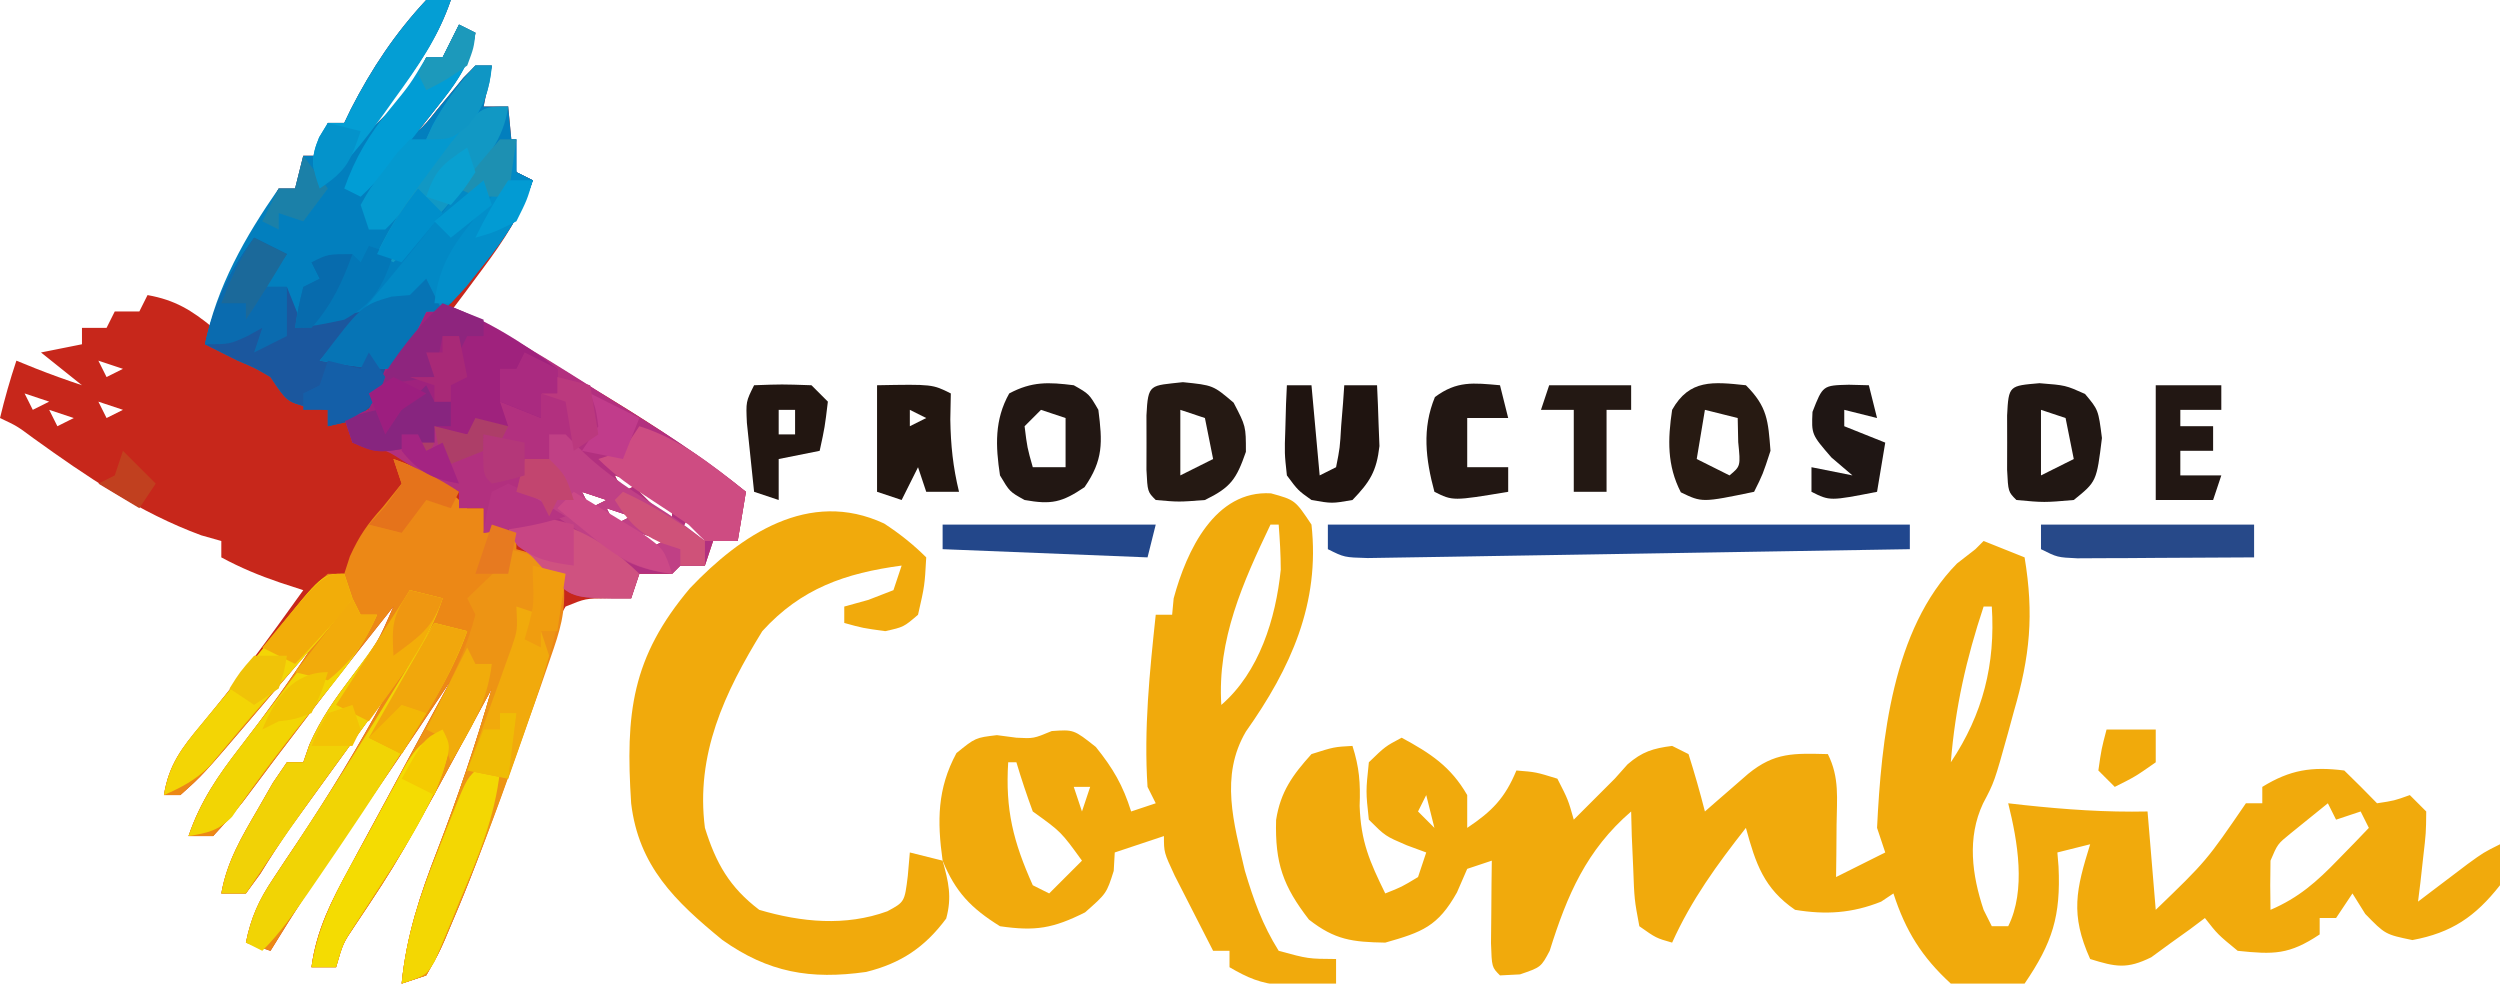 <?xml version="1.0" encoding="UTF-8"?>
<svg version="1.1" xmlns="http://www.w3.org/2000/svg" width="305" height="120">
<path d="M0 0 C0.99 0 1.98 0 3 0 C1.558 4.152 -0.501 7.3 -3.125 10.812 C-3.849 11.788 -4.574 12.764 -5.32 13.77 C-6.152 14.874 -6.152 14.874 -7 16 C-4.036 13.192 -1.555 10.817 0 7 C0.66 7 1.32 7 2 7 C2.66 5.68 3.32 4.36 4 3 C4.66 3.33 5.32 3.66 6 4 C5.388 7.44 4.079 9.516 1.938 12.25 C1.39 12.956 0.842 13.663 0.277 14.391 C-0.144 14.922 -0.566 15.453 -1 16 C0.099 14.933 0.099 14.933 1.34 13.371 C1.867 12.733 2.394 12.095 2.938 11.438 C3.462 10.797 3.987 10.156 4.527 9.496 C5.256 8.756 5.256 8.756 6 8 C6.66 8 7.32 8 8 8 C7.67 9.65 7.34 11.3 7 13 C7.99 13 8.98 13 10 13 C10.195 15.051 10.391 17.102 10.586 19.152 C10.791 20.067 10.791 20.067 11 21 C11.66 21.33 12.32 21.66 13 22 C11.558 26.152 9.499 29.3 6.875 32.812 C6.151 33.788 5.426 34.764 4.68 35.77 C4.125 36.506 3.571 37.242 3 38 C3.717 38.267 4.434 38.534 5.173 38.81 C10.18 40.918 14.687 43.918 19.312 46.75 C20.32 47.358 21.327 47.967 22.365 48.594 C28.148 52.12 33.684 55.801 39 60 C38.67 61.98 38.34 63.96 38 66 C37.01 66 36.02 66 35 66 C34.505 67.485 34.505 67.485 34 69 C33.01 69 32.02 69 31 69 C30.67 69.33 30.34 69.66 30 70 C28.68 70 27.36 70 26 70 C25.505 71.485 25.505 71.485 25 73 C24.01 73 23.02 73 22 73 C19.429 73.015 19.429 73.015 17 74 C15.488 76.58 15.488 76.58 14.57 79.879 C14.171 81.104 13.771 82.329 13.36 83.591 C13.158 84.24 12.956 84.89 12.748 85.559 C11.711 88.894 10.603 92.205 9.504 95.52 C9.29 96.17 9.076 96.821 8.856 97.492 C7.141 102.678 5.243 107.743 3.062 112.75 C2.793 113.391 2.523 114.033 2.245 114.694 C1.473 116.422 1.473 116.422 0 119 C-0.99 119.33 -1.98 119.66 -3 120 C-2.42 114.142 -0.751 109.157 1.375 103.688 C3.873 97.194 6.084 90.691 8 84 C7.703 84.548 7.407 85.097 7.101 85.661 C-3.288 104.825 -3.288 104.825 -8.758 113.004 C-10.155 115.076 -10.155 115.076 -11 118 C-11.99 118 -12.98 118 -14 118 C-13.397 113.485 -11.559 109.892 -9.402 105.949 C-9.049 105.29 -8.695 104.632 -8.33 103.953 C-7.206 101.861 -6.072 99.774 -4.938 97.688 C-4.171 96.265 -3.404 94.843 -2.639 93.42 C-0.766 89.943 1.115 86.47 3 83 C2.447 83.834 2.447 83.834 1.883 84.685 C-1.994 90.52 -5.945 96.297 -9.943 102.049 C-13.101 106.617 -16.096 111.267 -19 116 C-19.99 115.67 -20.98 115.34 -22 115 C-21.385 111.943 -20.401 109.793 -18.672 107.207 C-18.201 106.494 -17.731 105.78 -17.246 105.045 C-16.752 104.308 -16.259 103.572 -15.75 102.812 C-11.882 97.011 -8.302 91.144 -5 85 C-7.085 87.874 -9.168 90.749 -11.25 93.625 C-11.837 94.433 -12.423 95.241 -13.027 96.074 C-13.601 96.867 -14.175 97.66 -14.766 98.477 C-15.326 99.249 -15.886 100.022 -16.463 100.817 C-17.793 102.706 -19.022 104.621 -20.234 106.586 C-20.817 107.383 -21.4 108.179 -22 109 C-22.99 109 -23.98 109 -25 109 C-24.314 105.128 -22.525 102.127 -20.562 98.75 C-19.945 97.672 -19.328 96.595 -18.691 95.484 C-18.133 94.665 -17.575 93.845 -17 93 C-16.34 93 -15.68 93 -15 93 C-14.754 92.291 -14.508 91.582 -14.254 90.852 C-12.842 87.641 -11.056 85.166 -8.938 82.375 C-5.953 78.462 -5.953 78.462 -4 74 C-11.279 83.179 -11.279 83.179 -18.375 92.5 C-19.248 93.668 -20.123 94.835 -21 96 C-21.45 96.598 -21.9 97.196 -22.363 97.812 C-23.505 99.267 -24.745 100.643 -26 102 C-26.99 102 -27.98 102 -29 102 C-27.543 97.73 -25.38 94.618 -22.625 91.062 C-19.586 87.124 -16.717 83.162 -14 79 C-14.82 79.964 -15.64 80.928 -16.484 81.922 C-17.573 83.198 -18.661 84.474 -19.75 85.75 C-20.289 86.384 -20.828 87.018 -21.383 87.672 C-27.273 94.568 -27.273 94.568 -30 97 C-30.66 97 -31.32 97 -32 97 C-31.402 93.3 -29.828 91.278 -27.438 88.438 C-23.055 83.12 -19.006 77.604 -15 72 C-16.412 71.54 -16.412 71.54 -17.852 71.07 C-20.394 70.206 -22.645 69.268 -25 68 C-25 67.34 -25 66.68 -25 66 C-25.804 65.773 -26.609 65.546 -27.438 65.312 C-34.989 62.53 -41.431 58.134 -47.934 53.453 C-49.928 51.974 -49.928 51.974 -52 51 C-51.424 48.614 -50.778 46.333 -50 44 C-49.237 44.309 -48.474 44.619 -47.688 44.938 C-45.812 45.679 -43.913 46.362 -42 47 C-43.65 45.68 -45.3 44.36 -47 43 C-44.525 42.505 -44.525 42.505 -42 42 C-42 41.34 -42 40.68 -42 40 C-41.01 40 -40.02 40 -39 40 C-38.67 39.34 -38.34 38.68 -38 38 C-37.01 38 -36.02 38 -35 38 C-34.67 37.34 -34.34 36.68 -34 36 C-30.644 36.599 -28.622 37.846 -26 40 C-25.794 39.237 -25.587 38.474 -25.375 37.688 C-23.441 32.501 -20.721 27.81 -18 23 C-17.34 23 -16.68 23 -16 23 C-15.67 21.68 -15.34 20.36 -15 19 C-14.34 19 -13.68 19 -13 19 C-12.67 17.68 -12.34 16.36 -12 15 C-11.34 15 -10.68 15 -10 15 C-9.732 14.443 -9.464 13.886 -9.188 13.312 C-6.638 8.348 -3.799 4.084 0 0 Z M4 15 C5 17 5 17 5 17 Z M-3 17 C-2 19 -2 19 -2 19 Z M-9 18 C-9 21 -9 21 -9 21 Z M7 18 C8 20 8 20 8 20 Z M1 19 C1 22 1 22 1 22 Z M-6 21 C-5 23 -5 23 -5 23 Z M-12 22 C-11 24 -11 24 -11 24 Z M3 23 C4 25 4 25 4 25 Z M-3 24 C-3 27 -3 27 -3 27 Z M-14 25 C-13 27 -13 27 -13 27 Z M-9 25 C-8 27 -8 27 -8 27 Z M4 28 C5 30 5 30 5 30 Z M-2 29 C-1 31 -1 31 -1 31 Z M-6 34 C-5 36 -5 36 -5 36 Z M-1 34 C0 36 0 36 0 36 Z M-40 44 C-39.67 44.66 -39.34 45.32 -39 46 C-38.34 45.67 -37.68 45.34 -37 45 C-37.99 44.67 -38.98 44.34 -40 44 Z M-49 48 C-48.67 48.66 -48.34 49.32 -48 50 C-47.34 49.67 -46.68 49.34 -46 49 C-46.99 48.67 -47.98 48.34 -49 48 Z M-40 49 C-39.67 49.66 -39.34 50.32 -39 51 C-38.34 50.67 -37.68 50.34 -37 50 C-37.99 49.67 -38.98 49.34 -40 49 Z M-46 50 C-45.67 50.66 -45.34 51.32 -45 52 C-44.34 51.67 -43.68 51.34 -43 51 C-43.99 50.67 -44.98 50.34 -46 50 Z M23 58 C23.33 58.66 23.66 59.32 24 60 C24.66 59.67 25.32 59.34 26 59 C25.01 58.67 24.02 58.34 23 58 Z M19 60 C19.33 60.66 19.66 61.32 20 62 C20.66 61.67 21.32 61.34 22 61 C21.01 60.67 20.02 60.34 19 60 Z M26 60 C27.32 61.32 28.64 62.64 30 64 C30 63.01 30 62.02 30 61 C28.68 60.67 27.36 60.34 26 60 Z M22 62 C22.33 62.66 22.66 63.32 23 64 C23.66 63.67 24.32 63.34 25 63 C24.01 62.67 23.02 62.34 22 62 Z M32 63 C31.67 63.66 31.34 64.32 31 65 C31.99 65.33 32.98 65.66 34 66 C33.67 65.01 33.34 64.02 33 63 C32.67 63 32.34 63 32 63 Z M26 65 C26.33 65.66 26.66 66.32 27 67 C27.66 66.67 28.32 66.34 29 66 C28.01 65.67 27.02 65.34 26 65 Z M21 66 C21.33 66.66 21.66 67.32 22 68 C22.66 67.67 23.32 67.34 24 67 C23.01 66.67 22.02 66.34 21 66 Z M0 67 C1 69 1 69 1 69 Z M-1 69 C-1 72 -1 72 -1 72 Z M-11 74 C-11 77 -11 77 -11 77 Z M0 76 C1 78 1 78 1 78 Z M5 77 C6 79 6 79 6 79 Z M10 77 C11 79 11 79 11 79 Z M-1 78 C-1 81 -1 81 -1 81 Z M4 79 C5 81 5 81 5 81 Z M9 80 C10 82 10 82 10 82 Z M-3 81 C-3 84 -3 84 -3 84 Z " fill="#C7271B" transform="translate(52,0)"/>
<path d="M0 0 C1.65 0.66 3.3 1.32 5 2 C6.156 8.972 5.662 14.066 3.688 20.812 C3.348 22.061 3.348 22.061 3.002 23.334 C1.31 29.413 1.31 29.413 -0.067 32.018 C-2.038 36.206 -1.414 40.759 0 45 C0.33 45.66 0.66 46.32 1 47 C1.66 47 2.32 47 3 47 C5.192 42.616 4.158 36.631 3 32 C3.961 32.108 3.961 32.108 4.941 32.219 C9.996 32.761 14.918 33.11 20 33 C20.495 38.94 20.495 38.94 21 45 C27.182 39.037 27.182 39.037 32 32 C32.66 32 33.32 32 34 32 C34 31.34 34 30.68 34 30 C37.404 27.905 40.034 27.504 44 28 C45.353 29.313 46.689 30.645 48 32 C50.108 31.681 50.108 31.681 52 31 C52.99 31.99 52.99 31.99 54 33 C53.977 35.602 53.977 35.602 53.625 38.625 C53.514 39.628 53.403 40.631 53.289 41.664 C53.194 42.435 53.098 43.206 53 44 C53.831 43.368 53.831 43.368 54.68 42.723 C55.404 42.175 56.129 41.627 56.875 41.062 C57.594 40.517 58.314 39.972 59.055 39.41 C61 38 61 38 63 37 C63.438 39.125 63.438 39.125 63 42 C59.983 45.834 57.113 47.793 52.312 48.688 C49 48 49 48 46.562 45.5 C46.047 44.675 45.531 43.85 45 43 C44.34 43.99 43.68 44.98 43 46 C42.34 46 41.68 46 41 46 C41 46.66 41 47.32 41 48 C37.279 50.48 35.402 50.463 31 50 C28.562 48 28.562 48 27 46 C26.408 46.445 25.817 46.889 25.207 47.348 C24.417 47.914 23.627 48.479 22.812 49.062 C22.035 49.631 21.258 50.199 20.457 50.785 C17.48 52.257 16.113 51.967 13 51 C10.539 45.532 11.289 42.513 13 37 C11.68 37.33 10.36 37.66 9 38 C9.046 38.568 9.093 39.137 9.141 39.723 C9.423 45.774 8.406 48.998 5 54 C1.924 54.362 -0.934 54.499 -4 54 C-7.539 50.762 -9.528 47.549 -11 43 C-11.495 43.33 -11.99 43.66 -12.5 44 C-16.038 45.415 -19.24 45.619 -23 45 C-26.804 42.397 -27.811 39.359 -29 35 C-32.515 39.482 -35.647 43.771 -38 49 C-39.953 48.445 -39.953 48.445 -42 47 C-42.609 43.742 -42.609 43.742 -42.75 39.875 C-42.807 38.594 -42.863 37.312 -42.922 35.992 C-42.948 35.005 -42.973 34.017 -43 33 C-48.455 37.698 -50.812 43.197 -52.938 50 C-54 52 -54 52 -56.562 52.875 C-57.367 52.916 -58.171 52.958 -59 53 C-60 52 -60 52 -60.098 49.059 C-60.086 47.864 -60.074 46.669 -60.062 45.438 C-60.053 44.24 -60.044 43.042 -60.035 41.809 C-60.024 40.882 -60.012 39.955 -60 39 C-61.485 39.495 -61.485 39.495 -63 40 C-63.413 40.949 -63.825 41.898 -64.25 42.875 C-66.57 47.017 -68.484 47.72 -73 49 C-77.009 48.932 -79.143 48.672 -82.312 46.188 C-85.447 42.124 -86.465 39.34 -86.316 34.035 C-85.781 30.591 -84.298 28.547 -82 26 C-79.25 25.125 -79.25 25.125 -77 25 C-76.161 27.622 -76.02 29.518 -76.125 32.312 C-75.977 36.68 -74.903 39.114 -73 43 C-71 42.209 -71 42.209 -69 41 C-68.67 40.01 -68.34 39.02 -68 38 C-68.784 37.711 -69.567 37.422 -70.375 37.125 C-73 36 -73 36 -75 34 C-75.375 30.562 -75.375 30.562 -75 27 C-73 25.062 -73 25.062 -71 24 C-67.498 25.893 -65.009 27.511 -63 31 C-63 32.32 -63 33.64 -63 35 C-59.979 32.986 -58.393 31.367 -57 28 C-54.625 28.188 -54.625 28.188 -52 29 C-50.688 31.562 -50.688 31.562 -50 34 C-49.237 33.237 -48.474 32.474 -47.688 31.688 C-46.801 30.801 -45.914 29.914 -45 29 C-44.484 28.422 -43.969 27.845 -43.438 27.25 C-41.661 25.705 -40.321 25.3 -38 25 C-37.34 25.33 -36.68 25.66 -36 26 C-35.269 28.314 -34.599 30.648 -34 33 C-33.277 32.368 -33.277 32.368 -32.539 31.723 C-31.907 31.175 -31.276 30.627 -30.625 30.062 C-29.999 29.517 -29.372 28.972 -28.727 28.41 C-25.469 25.749 -23.129 25.91 -19 26 C-17.558 28.884 -17.906 31.417 -17.938 34.625 C-17.947 35.814 -17.956 37.002 -17.965 38.227 C-17.976 39.142 -17.988 40.057 -18 41 C-16.02 40.01 -14.04 39.02 -12 38 C-12.33 37.01 -12.66 36.02 -13 35 C-12.471 24.248 -11.128 10.765 -3.25 2.75 C-2.507 2.172 -1.765 1.595 -1 1 C-0.67 0.67 -0.34 0.34 0 0 Z M0 8 C-2.113 14.365 -3.46 20.31 -4 27 C-0.068 21.101 1.449 15.034 1 8 C0.67 8 0.34 8 0 8 Z M-68 31 C-68.33 31.66 -68.66 32.32 -69 33 C-68.34 33.66 -67.68 34.32 -67 35 C-67.33 33.68 -67.66 32.36 -68 31 Z M42 32 C41.031 32.784 40.061 33.568 39.062 34.375 C38.517 34.816 37.972 35.257 37.41 35.711 C35.867 36.967 35.867 36.967 35 39 C34.96 41 34.957 43 35 45 C38.452 43.523 40.65 41.562 43.25 38.875 C43.956 38.151 44.663 37.426 45.391 36.68 C45.922 36.125 46.453 35.571 47 35 C46.67 34.34 46.34 33.68 46 33 C45.01 33.33 44.02 33.66 43 34 C42.67 33.34 42.34 32.68 42 32 Z M-36 35 C-35 37 -35 37 -35 37 Z " fill="#F1AA0C" transform="translate(242,66)"/>
<path d="M0 0 C3.976 1.325 6.112 3.012 9 6 C9.66 6 10.32 6 11 6 C11.495 6.99 11.495 6.99 12 8 C12.99 8.33 13.98 8.66 15 9 C15 9.66 15 10.32 15 11 C15.804 11.227 16.609 11.454 17.438 11.688 C20 13 20 13 20.775 15.19 C21.054 18.678 20.309 20.968 19.156 24.27 C18.737 25.482 18.319 26.694 17.887 27.942 C17.426 29.233 16.963 30.523 16.5 31.812 C16.037 33.125 15.574 34.437 15.111 35.749 C12.6 42.816 10.01 49.851 7.062 56.75 C6.793 57.392 6.524 58.033 6.246 58.695 C5.473 60.422 5.473 60.422 4 63 C2.515 63.495 2.515 63.495 1 64 C1.58 58.142 3.249 53.157 5.375 47.688 C7.873 41.194 10.084 34.691 12 28 C11.703 28.548 11.407 29.097 11.101 29.661 C0.712 48.825 0.712 48.825 -4.758 57.004 C-6.155 59.076 -6.155 59.076 -7 62 C-7.99 62 -8.98 62 -10 62 C-9.397 57.485 -7.559 53.892 -5.402 49.949 C-5.049 49.29 -4.695 48.632 -4.33 47.953 C-3.206 45.861 -2.072 43.774 -0.938 41.688 C-0.171 40.265 0.596 38.843 1.361 37.42 C3.234 33.943 5.115 30.47 7 27 C6.631 27.556 6.263 28.112 5.883 28.685 C2.006 34.52 -1.945 40.297 -5.943 46.049 C-9.101 50.617 -12.096 55.267 -15 60 C-15.99 59.67 -16.98 59.34 -18 59 C-17.385 55.943 -16.401 53.793 -14.672 51.207 C-14.201 50.494 -13.731 49.78 -13.246 49.045 C-12.752 48.308 -12.259 47.572 -11.75 46.812 C-7.882 41.011 -4.302 35.144 -1 29 C-3.085 31.874 -5.168 34.749 -7.25 37.625 C-7.837 38.433 -8.423 39.241 -9.027 40.074 C-9.601 40.867 -10.175 41.66 -10.766 42.477 C-11.326 43.249 -11.886 44.022 -12.463 44.817 C-13.793 46.706 -15.022 48.621 -16.234 50.586 C-16.817 51.383 -17.4 52.179 -18 53 C-18.99 53 -19.98 53 -21 53 C-20.314 49.128 -18.525 46.127 -16.562 42.75 C-15.945 41.672 -15.328 40.595 -14.691 39.484 C-14.133 38.665 -13.575 37.845 -13 37 C-12.34 37 -11.68 37 -11 37 C-10.754 36.291 -10.508 35.582 -10.254 34.852 C-8.842 31.641 -7.056 29.166 -4.938 26.375 C-1.953 22.462 -1.953 22.462 0 18 C-7.279 27.179 -7.279 27.179 -14.375 36.5 C-15.248 37.668 -16.123 38.835 -17 40 C-17.45 40.598 -17.9 41.196 -18.363 41.812 C-19.505 43.267 -20.745 44.643 -22 46 C-22.99 46 -23.98 46 -25 46 C-23.543 41.73 -21.38 38.618 -18.625 35.062 C-15.586 31.124 -12.717 27.162 -10 23 C-10.82 23.964 -11.64 24.928 -12.484 25.922 C-13.573 27.198 -14.661 28.474 -15.75 29.75 C-16.289 30.384 -16.828 31.018 -17.383 31.672 C-23.273 38.568 -23.273 38.568 -26 41 C-26.66 41 -27.32 41 -28 41 C-27.399 37.295 -25.816 35.233 -23.438 32.375 C-22.721 31.505 -22.004 30.635 -21.266 29.738 C-20.144 28.383 -20.144 28.383 -19 27 C-17.56 25.19 -16.122 23.377 -14.688 21.562 C-10.263 15.972 -10.263 15.972 -8 14 C-7.34 14 -6.68 14 -6 14 C-5.773 13.299 -5.546 12.598 -5.312 11.875 C-4.139 9.305 -3.157 7.925 -1.312 5.875 C-0.549 4.926 0.214 3.978 1 3 C0.67 2.01 0.34 1.02 0 0 Z M4 11 C5 13 5 13 5 13 Z M3 13 C3 16 3 16 3 16 Z M-7 18 C-7 21 -7 21 -7 21 Z M4 20 C5 22 5 22 5 22 Z M9 21 C10 23 10 23 10 23 Z M14 21 C15 23 15 23 15 23 Z M3 22 C3 25 3 25 3 25 Z M8 23 C9 25 9 25 9 25 Z M13 24 C14 26 14 26 14 26 Z M1 25 C1 28 1 28 1 28 Z " fill="#EC8816" transform="translate(48,56)"/>
<path d="M0 0 C2.938 0.812 2.938 0.812 4.938 3.812 C6.003 13.398 2.419 21.32 -3.062 29.062 C-6.256 34.502 -4.533 40.238 -3.188 46.043 C-2.119 49.622 -1.044 52.646 0.938 55.812 C4.531 56.791 4.531 56.791 7.938 56.812 C7.938 57.803 7.938 58.792 7.938 59.812 C6.521 59.867 5.104 59.906 3.688 59.938 C2.899 59.961 2.11 59.984 1.297 60.008 C-1.27 59.795 -2.854 59.099 -5.062 57.812 C-5.062 57.153 -5.062 56.492 -5.062 55.812 C-5.723 55.812 -6.383 55.812 -7.062 55.812 C-8.067 53.857 -9.066 51.898 -10.062 49.938 C-10.619 48.847 -11.176 47.756 -11.75 46.633 C-13.062 43.812 -13.062 43.812 -13.062 41.812 C-15.043 42.472 -17.023 43.133 -19.062 43.812 C-19.104 44.555 -19.145 45.297 -19.188 46.062 C-20.062 48.812 -20.062 48.812 -22.688 51.125 C-26.599 53.081 -28.746 53.44 -33.062 52.812 C-36.6 50.612 -38.499 48.635 -40.062 44.812 C-40.74 39.97 -40.718 36.026 -38.375 31.688 C-36.062 29.812 -36.062 29.812 -33.438 29.5 C-32.654 29.603 -31.87 29.706 -31.062 29.812 C-28.968 29.923 -28.968 29.923 -26.75 29 C-24.062 28.812 -24.062 28.812 -21.375 30.938 C-19.253 33.576 -18.069 35.611 -17.062 38.812 C-15.578 38.318 -15.578 38.318 -14.062 37.812 C-14.393 37.153 -14.723 36.492 -15.062 35.812 C-15.529 28.799 -14.804 21.782 -14.062 14.812 C-13.402 14.812 -12.742 14.812 -12.062 14.812 C-11.97 13.822 -11.97 13.822 -11.875 12.812 C-10.292 6.967 -6.825 -0.418 0 0 Z M-0.062 3.812 C-3.426 10.866 -6.562 17.813 -6.062 25.812 C-1.436 21.823 0.586 15.271 1.191 9.312 C1.188 7.477 1.076 5.643 0.938 3.812 C0.608 3.812 0.278 3.812 -0.062 3.812 Z M-32.062 32.812 C-32.424 38.604 -31.445 42.499 -29.062 47.812 C-28.402 48.142 -27.742 48.472 -27.062 48.812 C-25.742 47.492 -24.422 46.172 -23.062 44.812 C-25.609 41.289 -25.609 41.289 -29.062 38.812 C-29.789 36.834 -30.461 34.833 -31.062 32.812 C-31.392 32.812 -31.723 32.812 -32.062 32.812 Z M-24.062 35.812 C-23.733 36.803 -23.402 37.792 -23.062 38.812 C-22.733 37.822 -22.402 36.833 -22.062 35.812 C-22.723 35.812 -23.383 35.812 -24.062 35.812 Z " fill="#F1AA0C" transform="translate(155.062,60.188)"/>
<path d="M0 0 C0.99 0 1.98 0 3 0 C1.558 4.152 -0.501 7.3 -3.125 10.812 C-4.212 12.276 -4.212 12.276 -5.32 13.77 C-5.875 14.506 -6.429 15.242 -7 16 C-4.036 13.192 -1.555 10.817 0 7 C0.66 7 1.32 7 2 7 C2.66 5.68 3.32 4.36 4 3 C4.66 3.33 5.32 3.66 6 4 C5.388 7.44 4.079 9.516 1.938 12.25 C1.39 12.956 0.842 13.663 0.277 14.391 C-0.144 14.922 -0.566 15.453 -1 16 C0.099 14.933 0.099 14.933 1.34 13.371 C1.867 12.733 2.394 12.095 2.938 11.438 C3.462 10.797 3.987 10.156 4.527 9.496 C5.256 8.756 5.256 8.756 6 8 C6.66 8 7.32 8 8 8 C7.67 9.65 7.34 11.3 7 13 C7.99 13 8.98 13 10 13 C10.195 15.051 10.391 17.102 10.586 19.152 C10.791 20.067 10.791 20.067 11 21 C11.66 21.33 12.32 21.66 13 22 C11.552 26.305 9.38 29.32 6.5 32.812 C5.706 33.788 4.912 34.764 4.094 35.77 C3.403 36.506 2.712 37.242 2 38 C1.34 38 0.68 38 0 38 C-0.282 38.575 -0.565 39.15 -0.855 39.742 C-5.705 49.31 -5.705 49.31 -9.812 51.5 C-10.895 51.748 -10.895 51.748 -12 52 C-12 51.34 -12 50.68 -12 50 C-12.784 49.897 -13.568 49.794 -14.375 49.688 C-17 49 -17 49 -19 46 C-20.883 44.892 -20.883 44.892 -23 44 C-24.333 43.333 -25.667 42.667 -27 42 C-25.563 34.974 -22.08 28.86 -18 23 C-17.34 23 -16.68 23 -16 23 C-15.67 21.68 -15.34 20.36 -15 19 C-14.34 19 -13.68 19 -13 19 C-12.67 17.68 -12.34 16.36 -12 15 C-11.34 15 -10.68 15 -10 15 C-9.732 14.443 -9.464 13.886 -9.188 13.312 C-6.638 8.348 -3.799 4.084 0 0 Z M4 15 C5 17 5 17 5 17 Z M-3 17 C-2 19 -2 19 -2 19 Z M-9 18 C-9 21 -9 21 -9 21 Z M7 18 C8 20 8 20 8 20 Z M1 19 C1 22 1 22 1 22 Z M-6 21 C-5 23 -5 23 -5 23 Z M-12 22 C-11 24 -11 24 -11 24 Z M3 23 C4 25 4 25 4 25 Z M-3 24 C-3 27 -3 27 -3 27 Z M-14 25 C-13 27 -13 27 -13 27 Z M-9 25 C-8 27 -8 27 -8 27 Z M4 28 C5 30 5 30 5 30 Z M-2 29 C-1 31 -1 31 -1 31 Z M-6 34 C-5 36 -5 36 -5 36 Z M-1 34 C0 36 0 36 0 36 Z " fill="#027FBE" transform="translate(52,0)"/>
<path d="M0 0 C7.13 3.114 13.615 7.365 20.188 11.5 C21.254 12.164 22.321 12.828 23.42 13.512 C28.156 16.479 32.682 19.441 37 23 C36.67 24.98 36.34 26.96 36 29 C35.01 29 34.02 29 33 29 C32.505 30.485 32.505 30.485 32 32 C31.01 32 30.02 32 29 32 C28.67 32.33 28.34 32.66 28 33 C26.68 33 25.36 33 24 33 C23.67 33.99 23.34 34.98 23 36 C16 36 16 36 13.438 33.688 C12.08 32.191 10.724 30.692 9.375 29.188 C7.924 27.673 7.924 27.673 5 28 C5 27.01 5 26.02 5 25 C4.01 25 3.02 25 2 25 C2 24.34 2 23.68 2 23 C1.443 22.732 0.886 22.464 0.312 22.188 C-2 21 -2 21 -4.5 19.438 C-6.864 17.913 -6.864 17.913 -9.25 17.5 C-9.828 17.335 -10.405 17.17 -11 17 C-11.33 16.01 -11.66 15.02 -12 14 C-11.01 13.67 -10.02 13.34 -9 13 C-8.317 11.34 -7.654 9.672 -7 8 C-2.874 1.437 -2.874 1.437 0 0 Z M21 21 C21.33 21.66 21.66 22.32 22 23 C22.66 22.67 23.32 22.34 24 22 C23.01 21.67 22.02 21.34 21 21 Z M17 23 C17.33 23.66 17.66 24.32 18 25 C18.66 24.67 19.32 24.34 20 24 C19.01 23.67 18.02 23.34 17 23 Z M24 23 C25.32 24.32 26.64 25.64 28 27 C28 26.01 28 25.02 28 24 C26.68 23.67 25.36 23.34 24 23 Z M20 25 C20.33 25.66 20.66 26.32 21 27 C21.66 26.67 22.32 26.34 23 26 C22.01 25.67 21.02 25.34 20 25 Z M30 26 C29.67 26.66 29.34 27.32 29 28 C29.99 28.33 30.98 28.66 32 29 C31.67 28.01 31.34 27.02 31 26 C30.67 26 30.34 26 30 26 Z M24 28 C24.33 28.66 24.66 29.32 25 30 C25.66 29.67 26.32 29.34 27 29 C26.01 28.67 25.02 28.34 24 28 Z M19 29 C19.33 29.66 19.66 30.32 20 31 C20.66 30.67 21.32 30.34 22 30 C21.01 29.67 20.02 29.34 19 29 Z " fill="#B2307F" transform="translate(54,37)"/>
<path d="M0 0 C1.862 1.216 3.557 2.553 5.133 4.129 C4.945 7.566 4.945 7.566 4.133 11.129 C2.383 12.629 2.383 12.629 0.133 13.129 C-2.617 12.754 -2.617 12.754 -4.867 12.129 C-4.867 11.469 -4.867 10.809 -4.867 10.129 C-3.898 9.861 -2.928 9.593 -1.93 9.316 C-0.919 8.925 0.092 8.533 1.133 8.129 C1.463 7.139 1.793 6.149 2.133 5.129 C-4.736 6.051 -10.122 7.906 -14.867 13.129 C-19.482 20.633 -23.019 28.156 -21.867 37.129 C-20.517 41.459 -18.869 44.366 -15.242 47.129 C-10.116 48.648 -4.712 49.167 0.391 47.305 C2.495 46.17 2.495 46.17 2.883 43.004 C2.965 42.055 3.048 41.106 3.133 40.129 C4.453 40.459 5.773 40.789 7.133 41.129 C7.856 43.734 8.289 45.555 7.57 48.191 C4.976 51.688 2.048 53.655 -2.203 54.707 C-8.991 55.668 -14.122 54.782 -19.742 50.801 C-25.525 46.065 -29.953 41.794 -30.867 34.129 C-31.575 23.156 -30.818 16.334 -23.68 7.879 C-17.515 1.405 -9.182 -4.284 0 0 Z " fill="#F1AA0C" transform="translate(107.867,63.871)"/>
<path d="M0 0 C2.962 0.613 4.381 1.254 7 3 C6.392 9.833 4.143 15.994 1.875 22.438 C1.473 23.587 1.07 24.736 0.656 25.92 C-1.691 32.536 -4.116 39.106 -6.875 45.562 C-7.148 46.216 -7.422 46.869 -7.704 47.543 C-8.492 49.316 -8.492 49.316 -10 52 C-11.485 52.495 -11.485 52.495 -13 53 C-12.42 47.142 -10.751 42.157 -8.625 36.688 C-6.127 30.194 -3.916 23.691 -2 17 C-2.297 17.548 -2.593 18.097 -2.899 18.661 C-13.288 37.825 -13.288 37.825 -18.758 46.004 C-20.155 48.076 -20.155 48.076 -21 51 C-21.99 51 -22.98 51 -24 51 C-23.401 46.392 -21.461 42.736 -19.254 38.723 C-18.883 38.034 -18.512 37.345 -18.129 36.635 C-16.946 34.441 -15.755 32.251 -14.562 30.062 C-13.374 27.877 -12.187 25.691 -11.007 23.501 C-10.273 22.141 -9.536 20.785 -8.793 19.43 C-6.784 15.71 -5.07 12.099 -4 8 C-4.33 7.34 -4.66 6.68 -5 6 C-4.361 5.381 -3.721 4.763 -3.062 4.125 C-0.961 2.174 -0.961 2.174 0 0 Z M0 10 C1 12 1 12 1 12 Z M-1 13 C0 15 0 15 0 15 Z " fill="#ED9414" transform="translate(62,67)"/>
<path d="M0 0 C0.66 0 1.32 0 2 0 C2 1.32 2 2.64 2 4 C2.66 4.33 3.32 4.66 4 5 C2.552 9.305 0.38 12.32 -2.5 15.812 C-3.294 16.788 -4.088 17.764 -4.906 18.77 C-5.597 19.506 -6.288 20.242 -7 21 C-7.66 21 -8.32 21 -9 21 C-9.282 21.575 -9.565 22.15 -9.855 22.742 C-14.705 32.31 -14.705 32.31 -18.812 34.5 C-19.895 34.748 -19.895 34.748 -21 35 C-21 34.34 -21 33.68 -21 33 C-21.784 32.897 -22.567 32.794 -23.375 32.688 C-26 32 -26 32 -28 29 C-29.883 27.892 -29.883 27.892 -32 27 C-33.333 26.333 -34.667 25.667 -36 25 C-34.757 19.821 -33.145 16.298 -30 12 C-28.68 12.66 -27.36 13.32 -26 14 C-26.99 15.32 -27.98 16.64 -29 18 C-28.01 18 -27.02 18 -26 18 C-25.34 19.65 -24.68 21.3 -24 23 C-23.34 22.34 -22.68 21.68 -22 21 C-21.246 21.082 -20.492 21.165 -19.715 21.25 C-16.713 21.257 -16.713 21.257 -14.316 18.438 C-13.383 17.304 -12.466 16.158 -11.562 15 C-11.082 14.41 -10.602 13.82 -10.108 13.212 C-6.978 9.339 -3.963 5.383 -1.121 1.293 C-0.751 0.866 -0.381 0.44 0 0 Z M-5 11 C-4 13 -4 13 -4 13 Z M-10 17 C-9 19 -9 19 -9 19 Z " fill="#1B579E" transform="translate(61,17)"/>
<path d="M0 0 C4.977 1.827 9.822 4.762 14 8 C14 8.99 14 9.98 14 11 C13.34 11 12.68 11 12 11 C12 11.99 12 12.98 12 14 C10.35 13.34 8.7 12.68 7 12 C7.33 12.99 7.66 13.98 8 15 C4.709 15.908 2.189 16.594 -1 15 C-1 15.66 -1 16.32 -1 17 C-7.848 18.401 -7.848 18.401 -11 17 C-11.33 16.01 -11.66 15.02 -12 14 C-11.01 13.67 -10.02 13.34 -9 13 C-8.317 11.34 -7.654 9.672 -7 8 C-2.874 1.437 -2.874 1.437 0 0 Z " fill="#9F227D" transform="translate(54,37)"/>
<path d="M0 0 C23.43 0 46.86 0 71 0 C71 0.99 71 1.98 71 3 C62.038 3.154 53.076 3.302 44.114 3.443 C39.953 3.509 35.792 3.576 31.631 3.648 C27.617 3.718 23.604 3.782 19.59 3.843 C18.057 3.867 16.523 3.893 14.99 3.921 C12.847 3.959 10.704 3.991 8.561 4.022 C6.729 4.052 6.729 4.052 4.86 4.082 C2 4 2 4 0 3 C0 2.01 0 1.02 0 0 Z " fill="#21478E" transform="translate(162,64)"/>
<path d="M0 0 C0.66 0 1.32 0 2 0 C2 1.32 2 2.64 2 4 C2.66 4.33 3.32 4.66 4 5 C2.552 9.305 0.38 12.32 -2.5 15.812 C-3.294 16.788 -4.088 17.764 -4.906 18.77 C-5.597 19.506 -6.288 20.242 -7 21 C-7.66 21 -8.32 21 -9 21 C-9.433 21.897 -9.433 21.897 -9.875 22.812 C-11 25 -11 25 -13 28 C-16.088 28 -18.945 27.52 -22 27 C-21.196 26.072 -20.391 25.144 -19.562 24.188 C-13.27 16.842 -7.168 9.355 -1.41 1.582 C-0.945 1.06 -0.479 0.538 0 0 Z M-5 11 C-4 13 -4 13 -4 13 Z M-10 17 C-9 19 -9 19 -9 19 Z " fill="#0289C5" transform="translate(61,17)"/>
<path d="M0 0 C1.32 0.33 2.64 0.66 4 1 C2.421 5.463 0.083 9.334 -2.438 13.312 C-3.088 14.346 -3.088 14.346 -3.752 15.401 C-7.068 20.627 -10.5 25.77 -14 30.875 C-14.468 31.559 -14.937 32.242 -15.42 32.947 C-17.163 35.463 -18.831 37.831 -21 40 C-21.66 39.67 -22.32 39.34 -23 39 C-22.399 36.087 -21.533 33.991 -19.883 31.523 C-19.446 30.861 -19.008 30.198 -18.558 29.515 C-18.085 28.809 -17.612 28.103 -17.125 27.375 C-12.901 20.966 -8.8 14.497 -4.812 7.938 C-4.331 7.146 -3.85 6.354 -3.354 5.539 C-2.234 3.693 -1.117 1.847 0 0 Z " fill="#F1D405" transform="translate(53,76)"/>
<path d="M0 0 C1.32 0.33 2.64 0.66 4 1 C2.35 6.265 -0.946 10.312 -4.188 14.688 C-5.365 16.296 -6.542 17.906 -7.719 19.516 C-8.285 20.287 -8.851 21.059 -9.434 21.854 C-13.063 26.827 -16.585 31.877 -20 37 C-20.99 37 -21.98 37 -23 37 C-22.314 33.128 -20.525 30.127 -18.562 26.75 C-17.945 25.672 -17.328 24.595 -16.691 23.484 C-16.133 22.665 -15.575 21.845 -15 21 C-14.34 21 -13.68 21 -13 21 C-12.751 20.288 -12.502 19.577 -12.246 18.844 C-10.863 15.687 -9.136 13.25 -7.062 10.5 C-4.5 7.09 -2.135 3.694 0 0 Z " fill="#F1D206" transform="translate(50,72)"/>
<path d="M0 0 C0.66 0 1.32 0 2 0 C2.562 0.566 3.124 1.132 3.703 1.715 C6.946 4.941 10.741 7.274 14.574 9.732 C16.101 10.748 17.557 11.868 19 13 C19 13.99 19 14.98 19 16 C18.01 16 17.02 16 16 16 C15.67 16.33 15.34 16.66 15 17 C11.129 16.562 8.655 15.358 5.5 13.125 C2.39 10.965 -0.723 8.903 -4 7 C-3.34 5.68 -2.68 4.36 -2 3 C-1.34 3 -0.68 3 0 3 C0 2.01 0 1.02 0 0 Z M4 7 C4.33 7.66 4.66 8.32 5 9 C5.66 8.67 6.32 8.34 7 8 C6.01 7.67 5.02 7.34 4 7 Z M7 9 C7.33 9.66 7.66 10.32 8 11 C8.66 10.67 9.32 10.34 10 10 C9.01 9.67 8.02 9.34 7 9 Z M11 12 C11.33 12.66 11.66 13.32 12 14 C12.66 13.67 13.32 13.34 14 13 C13.01 12.67 12.02 12.34 11 12 Z " fill="#C04085" transform="translate(67,53)"/>
<path d="M0 0 C0.33 0.66 0.66 1.32 1 2 C1.66 2 2.32 2 3 2 C1.266 6.072 -1.502 9.331 -4.25 12.75 C-7.876 17.288 -11.414 21.838 -14.684 26.645 C-16.339 28.349 -17.689 28.622 -20 29 C-18.576 24.893 -16.586 21.871 -13.938 18.438 C-13.143 17.4 -12.349 16.362 -11.531 15.293 C-11.117 14.756 -10.704 14.219 -10.277 13.666 C-8.14 10.878 -6.041 8.063 -3.938 5.25 C-2.625 3.5 -1.312 1.75 0 0 Z " fill="#F2D504" transform="translate(43,73)"/>
<path d="M0 0 C0.33 0.99 0.66 1.98 1 3 C-0.76 5.372 -2.525 7.507 -4.5 9.688 C-5.053 10.312 -5.606 10.937 -6.176 11.581 C-7.278 12.825 -8.383 14.067 -9.492 15.304 C-11.889 18 -14.189 20.778 -16.5 23.547 C-18.192 25.186 -19.854 26.057 -22 27 C-21.399 23.295 -19.816 21.233 -17.438 18.375 C-16.721 17.505 -16.004 16.635 -15.266 15.738 C-14.144 14.383 -14.144 14.383 -13 13 C-11.56 11.19 -10.122 9.377 -8.688 7.562 C-2.703 0 -2.703 0 0 0 Z " fill="#F3D505" transform="translate(42,70)"/>
<path d="M0 0 C3.688 0.375 3.688 0.375 6.188 2.5 C7.688 5.375 7.688 5.375 7.688 8.5 C6.526 11.838 5.85 12.836 2.688 14.375 C-0.5 14.625 -0.5 14.625 -3.312 14.375 C-4.312 13.375 -4.312 13.375 -4.445 10.688 C-4.443 9.594 -4.44 8.501 -4.438 7.375 C-4.44 6.282 -4.443 5.189 -4.445 4.062 C-4.25 0.114 -4.029 0.456 0 0 Z M-0.312 3.375 C-0.312 6.015 -0.312 8.655 -0.312 11.375 C1.008 10.715 2.328 10.055 3.688 9.375 C3.357 7.725 3.027 6.075 2.688 4.375 C1.698 4.045 0.708 3.715 -0.312 3.375 Z " fill="#251913" transform="translate(144.312,46.625)"/>
<path d="M0 0 C3.188 0.25 3.188 0.25 5.562 1.312 C7.188 3.25 7.188 3.25 7.625 6.688 C6.972 12.004 6.972 12.004 4.188 14.25 C0.562 14.562 0.562 14.562 -2.812 14.25 C-3.812 13.25 -3.812 13.25 -3.945 10.562 C-3.943 9.469 -3.94 8.376 -3.938 7.25 C-3.94 6.157 -3.943 5.064 -3.945 3.938 C-3.763 0.25 -3.689 0.328 0 0 Z M0.188 3.25 C0.188 5.89 0.188 8.53 0.188 11.25 C1.508 10.59 2.828 9.93 4.188 9.25 C3.857 7.6 3.527 5.95 3.188 4.25 C2.197 3.92 1.208 3.59 0.188 3.25 Z " fill="#211713" transform="translate(248.812,46.75)"/>
<path d="M0 0 C1.875 1.062 1.875 1.062 3 3 C3.505 6.968 3.619 9.107 1.312 12.438 C-1.45 14.304 -2.732 14.586 -6 14 C-7.812 13 -7.812 13 -9 11 C-9.547 7.406 -9.683 4.215 -7.875 1 C-5.102 -0.479 -3.088 -0.386 0 0 Z M-4 3 C-4.66 3.66 -5.32 4.32 -6 5 C-5.68 7.603 -5.68 7.603 -5 10 C-3.68 10 -2.36 10 -1 10 C-1 8.02 -1 6.04 -1 4 C-1.99 3.67 -2.98 3.34 -4 3 Z " fill="#221713" transform="translate(131,47)"/>
<path d="M0 0 C6.75 -0.125 6.75 -0.125 9 1 C8.979 2.052 8.959 3.104 8.938 4.188 C8.989 7.327 9.265 9.969 10 13 C8.68 13 7.36 13 6 13 C5.67 12.01 5.34 11.02 5 10 C4.34 11.32 3.68 12.64 3 14 C2.01 13.67 1.02 13.34 0 13 C0 8.71 0 4.42 0 0 Z M4 3 C4 3.66 4 4.32 4 5 C4.66 4.67 5.32 4.34 6 4 C5.34 3.67 4.68 3.34 4 3 Z " fill="#221610" transform="translate(107,47)"/>
<path d="M0 0 C1 2 1 2 -0.117 5.605 C-1.937 10.189 -4.43 14.2 -7.125 18.312 C-8.026 19.703 -8.925 21.094 -9.82 22.488 C-10.215 23.092 -10.61 23.696 -11.016 24.318 C-12.163 26.147 -12.163 26.147 -13 29 C-13.99 29 -14.98 29 -16 29 C-15.059 22.924 -12.061 18.137 -9.125 12.812 C-8.582 11.803 -8.04 10.793 -7.48 9.752 C-6.953 8.788 -6.426 7.825 -5.883 6.832 C-5.402 5.953 -4.921 5.073 -4.426 4.167 C-3 2 -3 2 0 0 Z " fill="#F4DC02" transform="translate(54,89)"/>
<path d="M0 0 C2.633 2.633 2.712 4.326 3 8 C2.062 10.875 2.062 10.875 1 13 C-5.345 14.317 -5.345 14.317 -7.938 13.062 C-9.628 9.78 -9.541 6.609 -9 3 C-6.888 -0.755 -4.011 -0.427 0 0 Z M-5 3 C-5.33 4.98 -5.66 6.96 -6 9 C-4.02 9.99 -4.02 9.99 -2 11 C-0.644 9.875 -0.644 9.875 -0.938 6.938 C-0.958 5.968 -0.979 4.999 -1 4 C-2.32 3.67 -3.64 3.34 -5 3 Z " fill="#271A12" transform="translate(213,47)"/>
<path d="M0 0 C0.99 0 1.98 0 3 0 C3.33 3.63 3.66 7.26 4 11 C4.66 10.67 5.32 10.34 6 10 C6.468 7.644 6.468 7.644 6.625 4.938 C6.737 3.559 6.737 3.559 6.852 2.152 C6.901 1.442 6.95 0.732 7 0 C8.32 0 9.64 0 11 0 C11.082 1.582 11.139 3.166 11.188 4.75 C11.222 5.632 11.257 6.513 11.293 7.422 C10.944 10.49 10.131 11.798 8 14 C5.5 14.438 5.5 14.438 3 14 C1.355 12.828 1.355 12.828 0 11 C-0.293 8.301 -0.293 8.301 -0.188 5.312 C-0.16 4.319 -0.133 3.325 -0.105 2.301 C-0.071 1.542 -0.036 0.782 0 0 Z " fill="#1F1410" transform="translate(157,47)"/>
<path d="M0 0 C5.089 1.59 8.875 4.745 13 8 C12.67 9.98 12.34 11.96 12 14 C10.68 14 9.36 14 8 14 C7.34 13.34 6.68 12.68 6 12 C4.514 10.98 3.012 9.982 1.5 9 C-0.921 7.428 -2.956 6.044 -5 4 C-4.01 3.67 -3.02 3.34 -2 3 C-1.34 2.01 -0.68 1.02 0 0 Z " fill="#CE4C82" transform="translate(78,52)"/>
<path d="M0 0 C0.99 0 1.98 0 3 0 C2.384 5.707 0.337 10.575 -1.875 15.812 C-2.227 16.683 -2.579 17.554 -2.941 18.451 C-3.288 19.278 -3.635 20.105 -3.992 20.957 C-4.462 22.086 -4.462 22.086 -4.941 23.238 C-6 25 -6 25 -9 26 C-8.43 20.092 -6.714 15.111 -4.5 9.625 C-4.179 8.806 -3.858 7.988 -3.527 7.145 C-1.152 1.152 -1.152 1.152 0 0 Z " fill="#F3D703" transform="translate(58,94)"/>
<path d="M0 0 C1.207 0.031 1.207 0.031 2.438 0.062 C2.768 1.383 3.098 2.703 3.438 4.062 C2.118 3.732 0.797 3.402 -0.562 3.062 C-0.562 3.723 -0.562 4.383 -0.562 5.062 C1.913 6.053 1.913 6.053 4.438 7.062 C4.107 9.043 3.777 11.023 3.438 13.062 C-2.312 14.188 -2.312 14.188 -4.562 13.062 C-4.562 12.072 -4.562 11.082 -4.562 10.062 C-2.087 10.557 -2.087 10.557 0.438 11.062 C-0.408 10.341 -1.254 9.619 -2.125 8.875 C-4.562 6.062 -4.562 6.062 -4.438 3.312 C-3.179 0.078 -3.179 0.078 0 0 Z " fill="#1F1614" transform="translate(225.562,46.938)"/>
<path d="M0 0 C0.99 0 1.98 0 3 0 C1.443 4.611 -1.043 8.169 -3.875 12.062 C-4.309 12.674 -4.744 13.286 -5.191 13.916 C-7.575 17.226 -10.004 20.206 -13 23 C-13.931 20.394 -14.149 19.358 -13.062 16.75 C-12.712 16.172 -12.361 15.595 -12 15 C-11.34 15 -10.68 15 -10 15 C-9.732 14.443 -9.464 13.886 -9.188 13.312 C-6.638 8.348 -3.799 4.084 0 0 Z " fill="#049ED4" transform="translate(52,0)"/>
<path d="M0 0 C0.33 1.32 0.66 2.64 1 4 C-0.65 4 -2.3 4 -4 4 C-4 5.98 -4 7.96 -4 10 C-2.35 10 -0.7 10 1 10 C1 10.99 1 11.98 1 13 C-5.75 14.125 -5.75 14.125 -8 13 C-9.074 9.018 -9.529 5.276 -7.938 1.438 C-5.249 -0.558 -3.261 -0.29 0 0 Z " fill="#221713" transform="translate(183,47)"/>
<path d="M0 0 C8.58 0 17.16 0 26 0 C26 1.32 26 2.64 26 4 C22.042 4.029 18.083 4.047 14.125 4.062 C12.433 4.075 12.433 4.075 10.707 4.088 C9.631 4.091 8.554 4.094 7.445 4.098 C6.45 4.103 5.455 4.108 4.43 4.114 C2 4 2 4 0 3 C0 2.01 0 1.02 0 0 Z " fill="#274989" transform="translate(249,64)"/>
<path d="M0 0 C2.64 0 5.28 0 8 0 C8 0.99 8 1.98 8 3 C6.35 3 4.7 3 3 3 C3 3.66 3 4.32 3 5 C4.32 5 5.64 5 7 5 C7 5.99 7 6.98 7 8 C5.68 8 4.36 8 3 8 C3 8.99 3 9.98 3 11 C4.65 11 6.3 11 8 11 C7.67 11.99 7.34 12.98 7 14 C4.69 14 2.38 14 0 14 C0 9.38 0 4.76 0 0 Z " fill="#221713" transform="translate(263,47)"/>
<path d="M0 0 C3.375 -0.125 3.375 -0.125 7 0 C7.66 0.66 8.32 1.32 9 2 C8.625 5.125 8.625 5.125 8 8 C6.35 8.33 4.7 8.66 3 9 C3 10.65 3 12.3 3 14 C2.01 13.67 1.02 13.34 0 13 C-0.195 11.209 -0.381 9.417 -0.562 7.625 C-0.667 6.627 -0.771 5.63 -0.879 4.602 C-1 2 -1 2 0 0 Z M3 3 C3 3.99 3 4.98 3 6 C3.66 6 4.32 6 5 6 C5 5.01 5 4.02 5 3 C4.34 3 3.68 3 3 3 Z " fill="#221611" transform="translate(92,47)"/>
<path d="M0 0 C8.58 0 17.16 0 26 0 C25.67 1.32 25.34 2.64 25 4 C16.75 3.67 8.5 3.34 0 3 C0 2.01 0 1.02 0 0 Z " fill="#23478A" transform="translate(115,64)"/>
<path d="M0 0 C0.66 0.33 1.32 0.66 2 1 C1.469 5.325 -1.257 8.266 -3.875 11.562 C-4.546 12.428 -4.546 12.428 -5.23 13.311 C-7.353 16.024 -9.475 18.65 -12 21 C-12.66 20.67 -13.32 20.34 -14 20 C-12.662 16.201 -10.974 13.431 -8.438 10.312 C-5.975 7.312 -5.975 7.312 -4 4 C-3.34 4 -2.68 4 -2 4 C-1.34 2.68 -0.68 1.36 0 0 Z " fill="#019DD5" transform="translate(56,3)"/>
<path d="M0 0 C0.66 0 1.32 0 2 0 C1.651 5.447 -1.612 8.777 -4.938 12.812 C-5.489 13.505 -6.04 14.198 -6.607 14.912 C-9.654 18.67 -9.654 18.67 -11 20 C-11.66 20 -12.32 20 -13 20 C-13.33 19.01 -13.66 18.02 -14 17 C-12.855 14.957 -12.855 14.957 -11.188 12.812 C-10.645 12.097 -10.102 11.382 -9.543 10.645 C-8.779 9.83 -8.779 9.83 -8 9 C-7.34 9 -6.68 9 -6 9 C-5.753 8.443 -5.505 7.886 -5.25 7.312 C-3.771 4.576 -2.065 2.323 0 0 Z " fill="#0499CF" transform="translate(58,8)"/>
<path d="M0 0 C6.556 1.594 11.133 3.261 16 8 C15.67 8.99 15.34 9.98 15 11 C8 11 8 11 5.438 8.688 C4.633 7.801 3.829 6.914 3 6 C2.402 5.464 1.804 4.928 1.188 4.375 C0 3 0 3 0 0 Z " fill="#CF5280" transform="translate(62,62)"/>
<path d="M0 0 C3.3 0 6.6 0 10 0 C10 0.99 10 1.98 10 3 C9.01 3 8.02 3 7 3 C7 6.3 7 9.6 7 13 C5.68 13 4.36 13 3 13 C3 9.7 3 6.4 3 3 C1.68 3 0.36 3 -1 3 C-0.67 2.01 -0.34 1.02 0 0 Z " fill="#231813" transform="translate(189,47)"/>
<path d="M0 0 C1.32 0.66 2.64 1.32 4 2 C3.01 3.32 2.02 4.64 1 6 C1.99 6 2.98 6 4 6 C4 7.98 4 9.96 4 12 C2.02 12.99 2.02 12.99 0 14 C0.33 13.01 0.66 12.02 1 11 C0.402 11.33 -0.196 11.66 -0.812 12 C-3 13 -3 13 -6 13 C-4.757 7.821 -3.145 4.298 0 0 Z " fill="#0A6BAF" transform="translate(31,29)"/>
<path d="M0 0 C0.99 0.33 1.98 0.66 3 1 C3 1.66 3 2.32 3 3 C3.33 3.99 3.66 4.98 4 6 C3.268 8.625 2.478 11.129 1.562 13.688 C1.32 14.389 1.077 15.091 0.826 15.814 C0.226 17.546 -0.386 19.273 -1 21 C-2.65 20.67 -4.3 20.34 -6 20 C-5.567 18.808 -5.134 17.615 -4.688 16.387 C-4.125 14.82 -3.562 13.254 -3 11.688 C-2.714 10.902 -2.428 10.116 -2.133 9.307 C-1.862 8.549 -1.591 7.792 -1.312 7.012 C-1.061 6.315 -0.81 5.619 -0.551 4.901 C0.139 2.85 0.139 2.85 0 0 Z " fill="#F1AA0C" transform="translate(63,74)"/>
<path d="M0 0 C-0.567 4.073 -2.716 6.406 -5.312 9.5 C-6.092 10.438 -6.872 11.377 -7.676 12.344 C-9.705 14.663 -11.789 16.855 -14 19 C-14.66 18.67 -15.32 18.34 -16 18 C-14.328 14.257 -12.012 11.15 -9.562 7.875 C-8.78 6.821 -7.998 5.766 -7.191 4.68 C-3.364 0 -3.364 0 0 0 Z " fill="#1198C4" transform="translate(62,13)"/>
<path d="M0 0 C1.32 0.33 2.64 0.66 4 1 C2.627 4.699 0.936 7.951 -1.125 11.312 C-1.664 12.196 -2.203 13.079 -2.758 13.988 C-3.168 14.652 -3.578 15.316 -4 16 C-5.32 15.34 -6.64 14.68 -8 14 C-5.36 9.38 -2.72 4.76 0 0 Z " fill="#F1A70C" transform="translate(53,76)"/>
<path d="M0 0 C1.32 0.33 2.64 0.66 4 1 C2.612 4.89 0.785 7.966 -1.625 11.312 C-2.257 12.196 -2.888 13.079 -3.539 13.988 C-4.021 14.652 -4.503 15.316 -5 16 C-6.32 15.34 -7.64 14.68 -9 14 C-6.03 9.38 -3.06 4.76 0 0 Z " fill="#F3AD09" transform="translate(50,72)"/>
<path d="M0 0 C0.66 1.32 1.32 2.64 2 4 C1.34 4 0.68 4 0 4 C-0.289 4.598 -0.578 5.196 -0.875 5.812 C-2 8 -2 8 -4 11 C-7.088 11 -9.945 10.52 -13 10 C-7.879 3.26 -7.879 3.26 -4.25 2.188 C-3.507 2.126 -2.765 2.064 -2 2 C-1.34 1.34 -0.68 0.68 0 0 Z " fill="#0674B5" transform="translate(52,34)"/>
<path d="M0 0 C0.99 0.33 1.98 0.66 3 1 C1.735 4.9 0.626 6.986 -3 9 C-6.25 9.688 -6.25 9.688 -9 10 C-8.625 7.562 -8.625 7.562 -8 5 C-7.34 4.67 -6.68 4.34 -6 4 C-6.33 3.34 -6.66 2.68 -7 2 C-5.344 1.618 -3.675 1.286 -2 1 C-1.67 1.33 -1.34 1.66 -1 2 C-0.67 1.34 -0.34 0.68 0 0 Z " fill="#0377B7" transform="translate(45,30)"/>
<path d="M0 0 C0.99 0 1.98 0 3 0 C1.6 4.047 -0.318 6.985 -3 10.312 C-3.701 11.196 -4.402 12.079 -5.125 12.988 C-5.744 13.652 -6.362 14.316 -7 15 C-7.66 15 -8.32 15 -9 15 C-8.474 10.579 -6.904 8.123 -4.125 4.688 C-3.426 3.804 -2.728 2.921 -2.008 2.012 C-1.345 1.348 -0.683 0.684 0 0 Z " fill="#028FCA" transform="translate(62,22)"/>
<path d="M0 0 C0.33 0.66 0.66 1.32 1 2 C1.66 2 2.32 2 3 2 C3 2.99 3 3.98 3 5 C2.34 5 1.68 5 1 5 C1 5.66 1 6.32 1 7 C-5.848 8.401 -5.848 8.401 -9 7 C-9.33 6.01 -9.66 5.02 -10 4 C-8.68 3.67 -7.36 3.34 -6 3 C-5.67 3.66 -5.34 4.32 -5 5 C-3.35 3.35 -1.7 1.7 0 0 Z " fill="#87257F" transform="translate(52,47)"/>
<path d="M0 0 C2.475 0.99 2.475 0.99 5 2 C5 2.66 5 3.32 5 4 C4.34 4 3.68 4 3 4 C2.67 4.66 2.34 5.32 2 6 C2 5.34 2 4.68 2 4 C1.34 4 0.68 4 0 4 C-0.33 5.65 -0.66 7.3 -1 9 C-3.31 9.33 -5.62 9.66 -8 10 C-5.618 6.257 -3.255 3.023 0 0 Z " fill="#8E257E" transform="translate(54,37)"/>
<path d="M0 0 C0.33 0.66 0.66 1.32 1 2 C1.66 2 2.32 2 3 2 C2.424 6.755 0.449 9.97 -2 14 C-2.33 13.01 -2.66 12.02 -3 11 C-3.66 10.67 -4.32 10.34 -5 10 C-3.35 6.7 -1.7 3.4 0 0 Z " fill="#F1AC0B" transform="translate(57,79)"/>
<path d="M0 0 C0.33 0.99 0.66 1.98 1 3 C-0.434 5.043 -0.434 5.043 -2.438 7.188 C-3.096 7.903 -3.755 8.618 -4.434 9.355 C-5.209 10.17 -5.209 10.17 -6 11 C-7.32 10.34 -8.64 9.68 -10 9 C-2.6 0 -2.6 0 0 0 Z " fill="#F2AD09" transform="translate(42,70)"/>
<path d="M0 0 C0.66 0.99 1.32 1.98 2 3 C0.902 5.993 0.323 6.846 -2.625 8.25 C-3.409 8.498 -4.192 8.745 -5 9 C-5 8.34 -5 7.68 -5 7 C-5.99 7 -6.98 7 -8 7 C-8 6.34 -8 5.68 -8 5 C-7.34 4.67 -6.68 4.34 -6 4 C-5.67 3.01 -5.34 2.02 -5 1 C-3.68 1.33 -2.36 1.66 -1 2 C-0.67 1.34 -0.34 0.68 0 0 Z " fill="#145FA8" transform="translate(45,43)"/>
<path d="M0 0 C1.819 1.094 3.63 2.2 5.438 3.312 C6.447 3.927 7.456 4.542 8.496 5.176 C11 7 11 7 12 10 C7.775 9.467 5.459 8.123 2.188 5.438 C1.397 4.797 0.607 4.156 -0.207 3.496 C-0.799 3.002 -1.39 2.509 -2 2 C-1.34 1.34 -0.68 0.68 0 0 Z " fill="#CC4987" transform="translate(70,60)"/>
<path d="M0 0 C1.98 0 3.96 0 6 0 C6 1.32 6 2.64 6 4 C3.5 5.75 3.5 5.75 1 7 C0.34 6.34 -0.32 5.68 -1 5 C-0.625 2.375 -0.625 2.375 0 0 Z " fill="#F1AA0B" transform="translate(257,89)"/>
<path d="M0 0 C0.33 0.66 0.66 1.32 1 2 C1.66 2 2.32 2 3 2 C1.56 5.359 -0.124 7.716 -3 10 C-4.32 9.67 -5.64 9.34 -7 9 C-4.69 6.03 -2.38 3.06 0 0 Z " fill="#F2AB0B" transform="translate(43,73)"/>
<path d="M0 0 C2.972 1.125 5.334 2.223 8 4 C7.67 4.66 7.34 5.32 7 6 C6.01 5.67 5.02 5.34 4 5 C3.01 6.32 2.02 7.64 1 9 C-0.32 8.67 -1.64 8.34 -3 8 C-2.319 7.237 -1.639 6.474 -0.938 5.688 C0.022 4.357 0.022 4.357 1 3 C0.67 2.01 0.34 1.02 0 0 Z " fill="#E5731B" transform="translate(48,56)"/>
<path d="M0 0 C3.588 1.656 6.838 3.628 10 6 C10 6.99 10 7.98 10 9 C9.01 9 8.02 9 7 9 C7 8.34 7 7.68 7 7 C6.237 6.753 5.474 6.505 4.688 6.25 C1.764 4.89 0.7 3.684 -1 1 C-0.67 0.67 -0.34 0.34 0 0 Z " fill="#CF5279" transform="translate(76,60)"/>
<path d="M0 0 C1.32 0.66 2.64 1.32 4 2 C2.387 4.712 0.751 7.374 -1 10 C-1 9.34 -1 8.68 -1 8 C-1.99 8 -2.98 8 -4 8 C-2.875 5.028 -1.777 2.666 0 0 Z " fill="#1B699A" transform="translate(31,29)"/>
<path d="M0 0 C2.64 0.66 5.28 1.32 8 2 C8 3.65 8 5.3 8 7 C5.259 6.63 3.414 6.314 1.188 4.625 C0 3 0 3 0 0 Z " fill="#C84584" transform="translate(62,62)"/>
<path d="M0 0 C1.32 0.66 2.64 1.32 4 2 C4 2.99 4 3.98 4 5 C3.34 5 2.68 5 2 5 C2 5.99 2 6.98 2 8 C-0.475 7.01 -0.475 7.01 -3 6 C-3 4.68 -3 3.36 -3 2 C-2.34 2 -1.68 2 -1 2 C-0.67 1.34 -0.34 0.68 0 0 Z " fill="#AA2A80" transform="translate(64,43)"/>
<path d="M0 0 C1.98 0.495 1.98 0.495 4 1 C3.67 3.31 3.34 5.62 3 8 C2.34 8 1.68 8 1 8 C1 8.66 1 9.32 1 10 C0.34 9.67 -0.32 9.34 -1 9 C-0.835 8.422 -0.67 7.845 -0.5 7.25 C0.145 4.733 0.145 4.733 0 1 C0 0.67 0 0.34 0 0 Z " fill="#F09D0F" transform="translate(65,69)"/>
<path d="M0 0 C0.66 0 1.32 0 2 0 C1.646 3.186 1.17 4.791 -0.875 7.312 C-3 9 -3 9 -6 9 C-4.472 5.562 -2.498 2.81 0 0 Z M-8 9 C-6 10 -6 10 -6 10 Z " fill="#0F96C4" transform="translate(58,8)"/>
<path d="M0 0 C1.98 0.99 3.96 1.98 6 3 C5.34 4.65 4.68 6.3 4 8 C2.35 7.67 0.7 7.34 -1 7 C-0.34 6.01 0.32 5.02 1 4 C0.692 1.847 0.692 1.847 0 0 Z " fill="#C13C8B" transform="translate(72,48)"/>
<path d="M0 0 C0.99 0.99 1.98 1.98 3 3 C1.35 4.98 -0.3 6.96 -2 9 C-2.99 8.67 -3.98 8.34 -5 8 C-3.628 5.046 -2.011 2.56 0 0 Z " fill="#008FCB" transform="translate(51,23)"/>
<path d="M0 0 C2.475 1.114 4.679 2.582 7 4 C3.674 5.109 0.469 5.542 -3 6 C-2.625 3.562 -2.625 3.562 -2 1 C-1.34 0.67 -0.68 0.34 0 0 Z " fill="#B63482" transform="translate(62,59)"/>
<path d="M0 0 C-1.242 3.439 -2.557 6.252 -5 9 C-5.66 9 -6.32 9 -7 9 C-6.625 6.562 -6.625 6.562 -6 4 C-5.34 3.67 -4.68 3.34 -4 3 C-4.33 2.34 -4.66 1.68 -5 1 C-3 0 -3 0 0 0 Z " fill="#076BAD" transform="translate(43,31)"/>
<path d="M0 0 C0.99 1.32 1.98 2.64 3 4 C2.01 5.32 1.02 6.64 0 8 C-0.99 7.67 -1.98 7.34 -3 7 C-3 7.66 -3 8.32 -3 9 C-3.66 8.67 -4.32 8.34 -5 8 C-4.34 6.68 -3.68 5.36 -3 4 C-2.34 4 -1.68 4 -1 4 C-0.67 2.68 -0.34 1.36 0 0 Z " fill="#1B80A8" transform="translate(37,19)"/>
<path d="M0 0 C1.32 0.33 2.64 0.66 4 1 C4.33 2.98 4.66 4.96 5 7 C4.01 7.66 3.02 8.32 2 9 C1.67 7.02 1.34 5.04 1 3 C0.01 2.67 -0.98 2.34 -2 2 C-1.34 2 -0.68 2 0 2 C0 1.34 0 0.68 0 0 Z " fill="#BB397E" transform="translate(68,46)"/>
<path d="M0 0 C1.32 0.33 2.64 0.66 4 1 C2.75 4.653 2.329 5.781 -1 8 C-1.931 5.394 -2.149 4.358 -1.062 1.75 C-0.712 1.173 -0.361 0.595 0 0 Z " fill="#0493CB" transform="translate(40,15)"/>
<path d="M0 0 C0.66 0.33 1.32 0.66 2 1 C1.812 2.812 1.812 2.812 1 5 C-1.562 6.75 -1.562 6.75 -4 8 C-4.33 7.34 -4.66 6.68 -5 6 C-4.67 5.34 -4.34 4.68 -4 4 C-3.34 4 -2.68 4 -2 4 C-1.34 2.68 -0.68 1.36 0 0 Z " fill="#1C99BB" transform="translate(56,3)"/>
<path d="M0 0 C0.66 0 1.32 0 2 0 C1.67 2.64 1.34 5.28 1 8 C-0.65 7.67 -2.3 7.34 -4 7 C-3.34 5.35 -2.68 3.7 -2 2 C-1.34 2 -0.68 2 0 2 C0 1.34 0 0.68 0 0 Z " fill="#EFBC05" transform="translate(61,87)"/>
<path d="M0 0 C1.32 0 2.64 0 4 0 C3.688 1.875 3.688 1.875 3 4 C2.01 4.66 1.02 5.32 0 6 C-0.99 5.34 -1.98 4.68 -3 4 C-1.75 2 -1.75 2 0 0 Z " fill="#F0C308" transform="translate(31,80)"/>
<path d="M0 0 C1.32 0.33 2.64 0.66 4 1 C3.67 1.66 3.34 2.32 3 3 C2.34 2.67 1.68 2.34 1 2 C1 2.66 1 3.32 1 4 C-0.65 4.66 -2.3 5.32 -4 6 C-4.33 4.35 -4.66 2.7 -5 1 C-3.68 1.33 -2.36 1.66 -1 2 C-0.67 1.34 -0.34 0.68 0 0 Z M-7 3 C-6.34 3 -5.68 3 -5 3 C-5.33 3.66 -5.66 4.32 -6 5 C-6.33 4.34 -6.66 3.68 -7 3 Z " fill="#AD3E68" transform="translate(58,51)"/>
<path d="M0 0 C0.99 0 1.98 0 3 0 C5 2 5 2 6 5 C5.34 5 4.68 5 4 5 C3.67 5.66 3.34 6.32 3 7 C2.67 6.34 2.34 5.68 2 5 C1.01 4.67 0.02 4.34 -1 4 C-0.67 2.68 -0.34 1.36 0 0 Z " fill="#C2456F" transform="translate(64,56)"/>
<path d="M0 0 C2.475 0.495 2.475 0.495 5 1 C5 2.32 5 3.64 5 5 C3.062 5.562 3.062 5.562 1 6 C0 5 0 5 -0.062 2.438 C-0.042 1.633 -0.021 0.829 0 0 Z " fill="#B43779" transform="translate(59,53)"/>
<path d="M0 0 C1 2 1 2 0.062 5.125 C-0.288 6.074 -0.639 7.022 -1 8 C-2.32 7.34 -3.64 6.68 -5 6 C-2.25 1.125 -2.25 1.125 0 0 Z " fill="#F4CB01" transform="translate(54,89)"/>
<path d="M0 0 C0.66 0 1.32 0 2 0 C1.67 2.31 1.34 4.62 1 7 C-3 7 -3 7 -5 6 C-3.384 3.959 -1.714 1.959 0 0 Z " fill="#1D90B2" transform="translate(61,17)"/>
<path d="M0 0 C-0.75 2.438 -0.75 2.438 -2 5 C-4 5.75 -4 5.75 -6 6 C-6.99 6.495 -6.99 6.495 -8 7 C-6.477 3.319 -4.32 0 0 0 Z " fill="#F1C404" transform="translate(40,82)"/>
<path d="M0 0 C1.32 0.33 2.64 0.66 4 1 C2.771 4.688 1.061 5.724 -2 8 C-2.201 4.284 -2.152 3.228 0 0 Z " fill="#EF9711" transform="translate(50,72)"/>
<path d="M0 0 C1.32 0.66 2.64 1.32 4 2 C3.01 2.66 2.02 3.32 1 4 C0.01 5.485 0.01 5.485 -1 7 C-1.66 5.35 -2.32 3.7 -3 2 C-2.01 1.34 -1.02 0.68 0 0 Z " fill="#9D1E7F" transform="translate(48,46)"/>
<path d="M0 0 C0.66 0 1.32 0 2 0 C2.33 1.65 2.66 3.3 3 5 C2.01 5.495 2.01 5.495 1 6 C1 6.66 1 7.32 1 8 C0.34 8 -0.32 8 -1 8 C-1 7.34 -1 6.68 -1 6 C-1.99 5.67 -2.98 5.34 -4 5 C-3.01 5 -2.02 5 -1 5 C-1.33 4.01 -1.66 3.02 -2 2 C-1.34 2 -0.68 2 0 2 C0 1.34 0 0.68 0 0 Z " fill="#A82977" transform="translate(54,41)"/>
<path d="M0 0 C0.99 0 1.98 0 3 0 C2.312 2.375 2.312 2.375 1 5 C-1.625 6.312 -1.625 6.312 -4 7 C-2.796 4.506 -1.546 2.319 0 0 Z " fill="#029BD3" transform="translate(62,22)"/>
<path d="M0 0 C0.99 0.33 1.98 0.66 3 1 C1.515 3.475 1.515 3.475 0 6 C-1.32 5.34 -2.64 4.68 -4 4 C-2.68 2.68 -1.36 1.36 0 0 Z " fill="#F3B805" transform="translate(49,86)"/>
<path d="M0 0 C0.33 0.99 0.66 1.98 1 3 C-0.65 4.32 -2.3 5.64 -4 7 C-4.66 6.34 -5.32 5.68 -6 5 C-4.02 3.35 -2.04 1.7 0 0 Z " fill="#0298D0" transform="translate(59,22)"/>
<path d="M0 0 C0.33 0.99 0.66 1.98 1 3 C0.67 3.66 0.34 4.32 0 5 C-1.65 5 -3.3 5 -5 5 C-4.188 3.062 -4.188 3.062 -3 1 C-2.01 0.67 -1.02 0.34 0 0 Z " fill="#F3C305" transform="translate(43,86)"/>
<path d="M0 0 C0.33 0.99 0.66 1.98 1 3 C-0.438 5.188 -0.438 5.188 -2 7 C-2.99 6.67 -3.98 6.34 -5 6 C-3.867 2.601 -2.875 1.947 0 0 Z " fill="#09A0D0" transform="translate(57,18)"/>
<path d="M0 0 C0.99 0.33 1.98 0.66 3 1 C2.67 2.65 2.34 4.3 2 6 C0.68 6 -0.64 6 -2 6 C-1.34 4.02 -0.68 2.04 0 0 Z " fill="#E77A20" transform="translate(60,64)"/>
<path d="M0 0 C1.32 1.32 2.64 2.64 4 4 C3.01 5.485 3.01 5.485 2 7 C0.35 6.01 -1.3 5.02 -3 4 C-2.34 3.67 -1.68 3.34 -1 3 C-0.67 2.01 -0.34 1.02 0 0 Z " fill="#C1401F" transform="translate(15,55)"/>
<path d="M0 0 C0.66 0 1.32 0 2 0 C2.33 0.66 2.66 1.32 3 2 C3.66 1.67 4.32 1.34 5 1 C5.66 2.65 6.32 4.3 7 6 C3.757 5.441 2.069 4.587 0 2 C0 1.34 0 0.68 0 0 Z " fill="#A42482" transform="translate(49,53)"/>
</svg>
